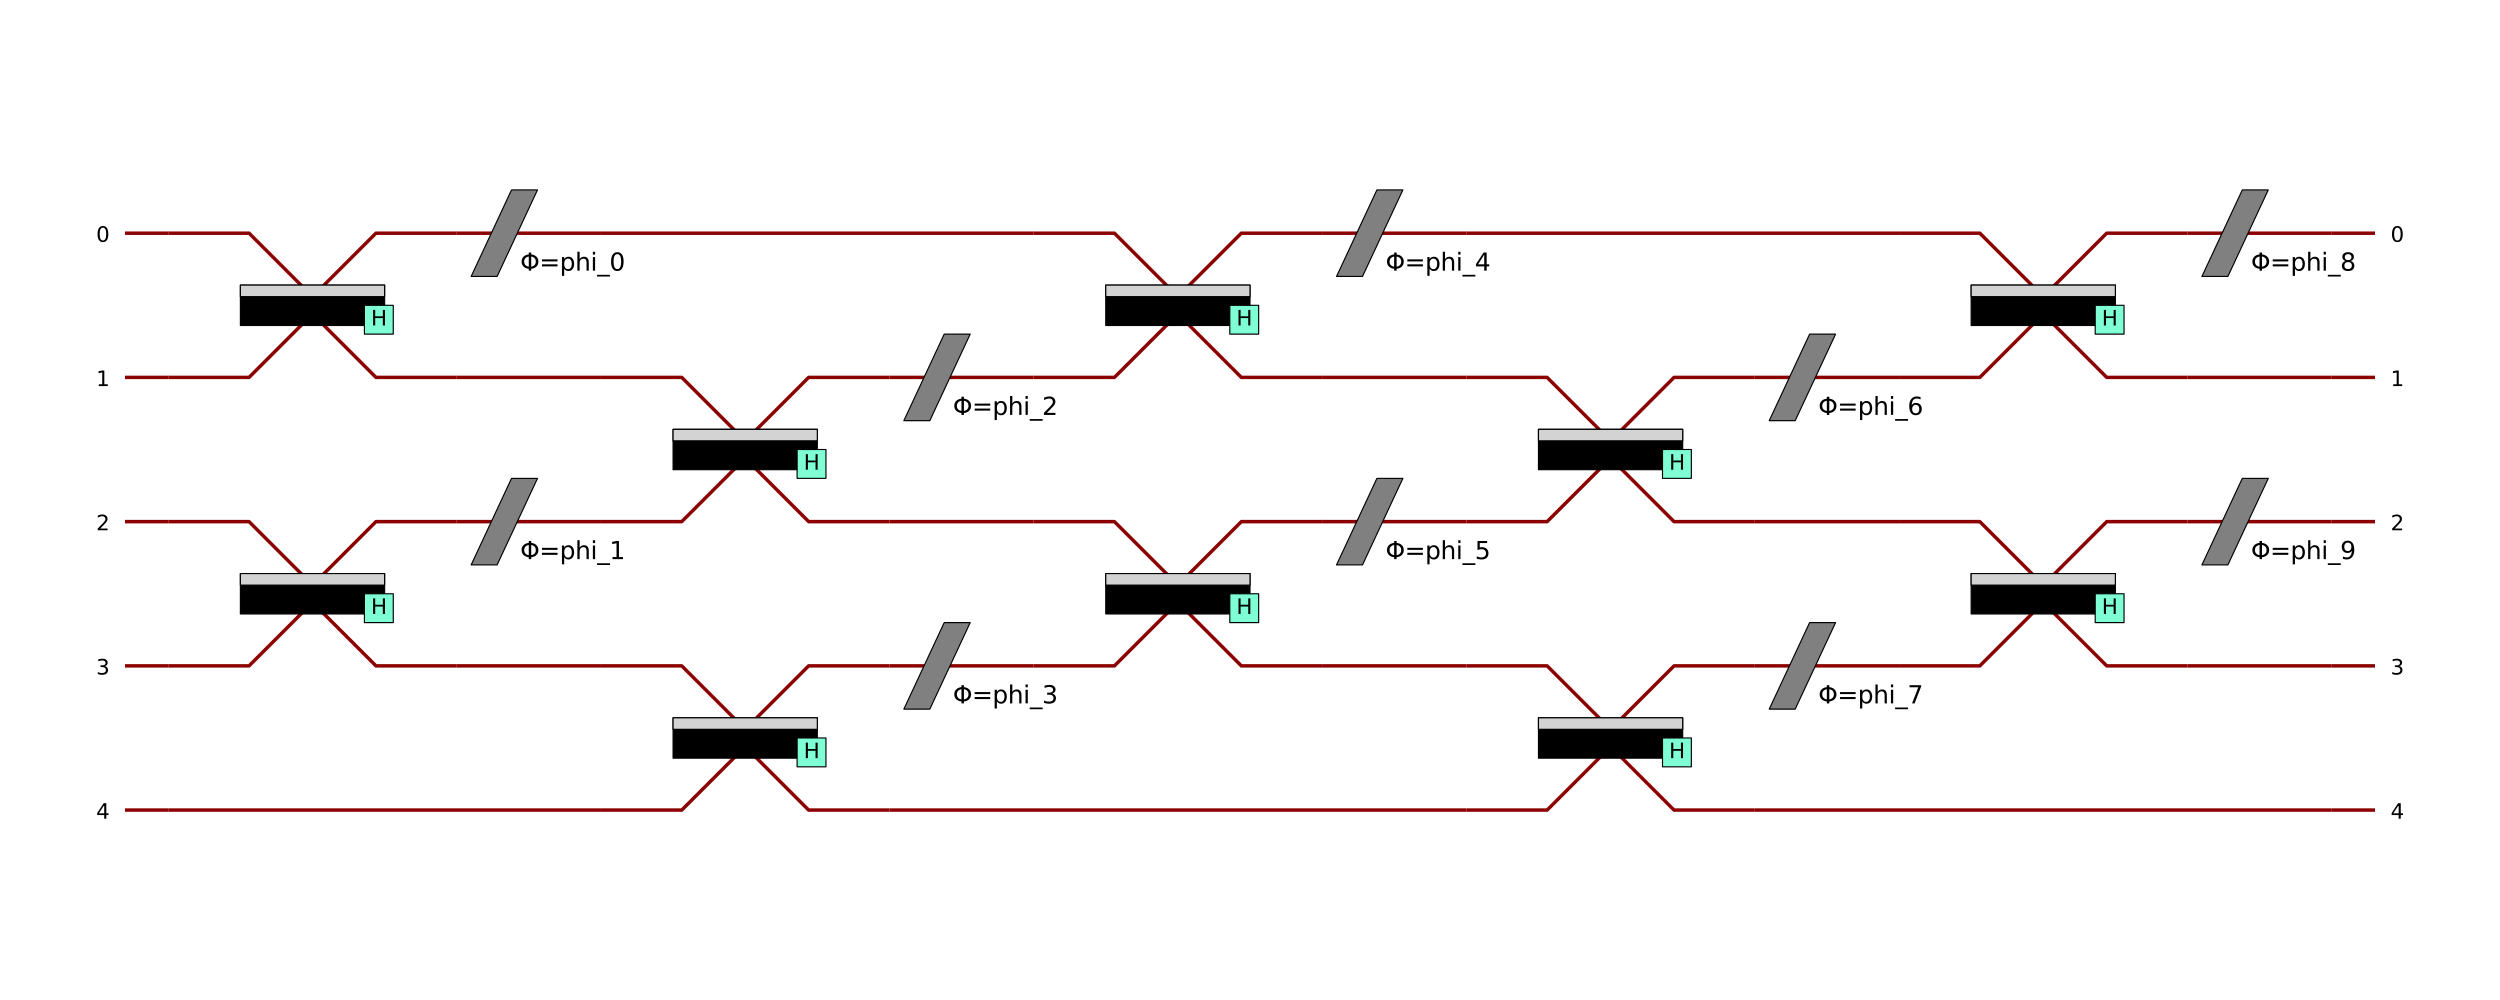 <?xml version="1.0" encoding="utf-8" standalone="no"?>
<!DOCTYPE svg PUBLIC "-//W3C//DTD SVG 1.1//EN"
  "http://www.w3.org/Graphics/SVG/1.1/DTD/svg11.dtd">
<svg xmlns:xlink="http://www.w3.org/1999/xlink" width="2160pt" height="864pt" viewBox="0 0 2160 864" xmlns="http://www.w3.org/2000/svg" version="1.1">
 <defs>
  <style type="text/css">*{stroke-linejoin: round; stroke-linecap: butt}</style>
 </defs>
 <g id="figure_1">
  <g id="patch_1">
   <path d="M 0 864
L 2160 864
L 2160 0
L 0 0
z
" style="fill: #ffffff"/>
  </g>
  <g id="axes_1">
   <g id="PatchCollection_1">
    <path d="M 108 201.462
L 145.385 201.462
" clip-path="url(#staticClipPath)" style="fill: none; stroke: #8b0000; stroke-width: 3"/>
    <path d="M 108 326.077
L 145.385 326.077
" clip-path="url(#staticClipPath)" style="fill: none; stroke: #8b0000; stroke-width: 3"/>
    <path d="M 108 450.692
L 145.385 450.692
" clip-path="url(#staticClipPath)" style="fill: none; stroke: #8b0000; stroke-width: 3"/>
    <path d="M 108 575.308
L 145.385 575.308
" clip-path="url(#staticClipPath)" style="fill: none; stroke: #8b0000; stroke-width: 3"/>
    <path d="M 108 699.923
L 145.385 699.923
" clip-path="url(#staticClipPath)" style="fill: none; stroke: #8b0000; stroke-width: 3"/>
    <path d="M 145.385 201.462
L 215.169 201.462
L 262.523 248.815
" clip-path="url(#staticClipPath)" style="fill: none; stroke: #8b0000; stroke-width: 3"/>
    <path d="M 277.477 248.815
L 324.831 201.462
L 394.615 201.462
" clip-path="url(#staticClipPath)" style="fill: none; stroke: #8b0000; stroke-width: 3"/>
    <path d="M 145.385 326.077
L 215.169 326.077
L 262.523 278.723
" clip-path="url(#staticClipPath)" style="fill: none; stroke: #8b0000; stroke-width: 3"/>
    <path d="M 277.477 278.723
L 324.831 326.077
L 394.615 326.077
" clip-path="url(#staticClipPath)" style="fill: none; stroke: #8b0000; stroke-width: 3"/>
    <path d="M 207.692 246.323
L 332.308 246.323
L 332.308 281.215
L 207.692 281.215
z
" clip-path="url(#staticClipPath)" style="stroke: #000000"/>
    <path d="M 207.692 246.323
L 332.308 246.323
L 332.308 256.292
L 207.692 256.292
z
" clip-path="url(#staticClipPath)" style="fill: #d3d3d3; stroke: #000000"/>
    <path d="M 314.862 263.769
L 339.785 263.769
L 339.785 288.692
L 314.862 288.692
z
" clip-path="url(#staticClipPath)" style="fill: #7fffd4; stroke: #000000"/>
    <path d="M 145.385 450.692
L 215.169 450.692
L 262.523 498.046
" clip-path="url(#staticClipPath)" style="fill: none; stroke: #8b0000; stroke-width: 3"/>
    <path d="M 277.477 498.046
L 324.831 450.692
L 394.615 450.692
" clip-path="url(#staticClipPath)" style="fill: none; stroke: #8b0000; stroke-width: 3"/>
    <path d="M 145.385 575.308
L 215.169 575.308
L 262.523 527.954
" clip-path="url(#staticClipPath)" style="fill: none; stroke: #8b0000; stroke-width: 3"/>
    <path d="M 277.477 527.954
L 324.831 575.308
L 394.615 575.308
" clip-path="url(#staticClipPath)" style="fill: none; stroke: #8b0000; stroke-width: 3"/>
    <path d="M 207.692 495.554
L 332.308 495.554
L 332.308 530.446
L 207.692 530.446
z
" clip-path="url(#staticClipPath)" style="stroke: #000000"/>
    <path d="M 207.692 495.554
L 332.308 495.554
L 332.308 505.523
L 207.692 505.523
z
" clip-path="url(#staticClipPath)" style="fill: #d3d3d3; stroke: #000000"/>
    <path d="M 314.862 513
L 339.785 513
L 339.785 537.923
L 314.862 537.923
z
" clip-path="url(#staticClipPath)" style="fill: #7fffd4; stroke: #000000"/>
    <path d="M 394.615 201.462
L 519.231 201.462
" clip-path="url(#staticClipPath)" style="fill: none; stroke: #8b0000; stroke-width: 3"/>
    <path d="M 407.077 238.846
L 429.508 238.846
L 464.4 164.077
L 441.969 164.077
L 407.077 238.846
L 429.508 238.846
z
" clip-path="url(#staticClipPath)" style="fill: #808080; stroke: #000000"/>
    <path d="M 394.615 450.692
L 519.231 450.692
" clip-path="url(#staticClipPath)" style="fill: none; stroke: #8b0000; stroke-width: 3"/>
    <path d="M 407.077 488.077
L 429.508 488.077
L 464.4 413.308
L 441.969 413.308
L 407.077 488.077
L 429.508 488.077
z
" clip-path="url(#staticClipPath)" style="fill: #808080; stroke: #000000"/>
    <path d="M 394.615 326.077
L 519.231 326.077
" clip-path="url(#staticClipPath)" style="fill: none; stroke: #8b0000; stroke-width: 3"/>
    <path d="M 519.231 326.077
L 589.015 326.077
L 636.369 373.431
" clip-path="url(#staticClipPath)" style="fill: none; stroke: #8b0000; stroke-width: 3"/>
    <path d="M 651.323 373.431
L 698.677 326.077
L 768.462 326.077
" clip-path="url(#staticClipPath)" style="fill: none; stroke: #8b0000; stroke-width: 3"/>
    <path d="M 519.231 450.692
L 589.015 450.692
L 636.369 403.338
" clip-path="url(#staticClipPath)" style="fill: none; stroke: #8b0000; stroke-width: 3"/>
    <path d="M 651.323 403.338
L 698.677 450.692
L 768.462 450.692
" clip-path="url(#staticClipPath)" style="fill: none; stroke: #8b0000; stroke-width: 3"/>
    <path d="M 581.538 370.938
L 706.154 370.938
L 706.154 405.831
L 581.538 405.831
z
" clip-path="url(#staticClipPath)" style="stroke: #000000"/>
    <path d="M 581.538 370.938
L 706.154 370.938
L 706.154 380.908
L 581.538 380.908
z
" clip-path="url(#staticClipPath)" style="fill: #d3d3d3; stroke: #000000"/>
    <path d="M 688.708 388.385
L 713.631 388.385
L 713.631 413.308
L 688.708 413.308
z
" clip-path="url(#staticClipPath)" style="fill: #7fffd4; stroke: #000000"/>
    <path d="M 394.615 575.308
L 519.231 575.308
" clip-path="url(#staticClipPath)" style="fill: none; stroke: #8b0000; stroke-width: 3"/>
    <path d="M 145.385 699.923
L 519.231 699.923
" clip-path="url(#staticClipPath)" style="fill: none; stroke: #8b0000; stroke-width: 3"/>
    <path d="M 519.231 575.308
L 589.015 575.308
L 636.369 622.662
" clip-path="url(#staticClipPath)" style="fill: none; stroke: #8b0000; stroke-width: 3"/>
    <path d="M 651.323 622.662
L 698.677 575.308
L 768.462 575.308
" clip-path="url(#staticClipPath)" style="fill: none; stroke: #8b0000; stroke-width: 3"/>
    <path d="M 519.231 699.923
L 589.015 699.923
L 636.369 652.569
" clip-path="url(#staticClipPath)" style="fill: none; stroke: #8b0000; stroke-width: 3"/>
    <path d="M 651.323 652.569
L 698.677 699.923
L 768.462 699.923
" clip-path="url(#staticClipPath)" style="fill: none; stroke: #8b0000; stroke-width: 3"/>
    <path d="M 581.538 620.169
L 706.154 620.169
L 706.154 655.062
L 581.538 655.062
z
" clip-path="url(#staticClipPath)" style="stroke: #000000"/>
    <path d="M 581.538 620.169
L 706.154 620.169
L 706.154 630.138
L 581.538 630.138
z
" clip-path="url(#staticClipPath)" style="fill: #d3d3d3; stroke: #000000"/>
    <path d="M 688.708 637.615
L 713.631 637.615
L 713.631 662.538
L 688.708 662.538
z
" clip-path="url(#staticClipPath)" style="fill: #7fffd4; stroke: #000000"/>
    <path d="M 768.462 326.077
L 893.077 326.077
" clip-path="url(#staticClipPath)" style="fill: none; stroke: #8b0000; stroke-width: 3"/>
    <path d="M 780.923 363.462
L 803.354 363.462
L 838.246 288.692
L 815.815 288.692
L 780.923 363.462
L 803.354 363.462
z
" clip-path="url(#staticClipPath)" style="fill: #808080; stroke: #000000"/>
    <path d="M 768.462 575.308
L 893.077 575.308
" clip-path="url(#staticClipPath)" style="fill: none; stroke: #8b0000; stroke-width: 3"/>
    <path d="M 780.923 612.692
L 803.354 612.692
L 838.246 537.923
L 815.815 537.923
L 780.923 612.692
L 803.354 612.692
z
" clip-path="url(#staticClipPath)" style="fill: #808080; stroke: #000000"/>
    <path d="M 519.231 201.462
L 893.077 201.462
" clip-path="url(#staticClipPath)" style="fill: none; stroke: #8b0000; stroke-width: 3"/>
    <path d="M 893.077 201.462
L 962.862 201.462
L 1010.215 248.815
" clip-path="url(#staticClipPath)" style="fill: none; stroke: #8b0000; stroke-width: 3"/>
    <path d="M 1025.169 248.815
L 1072.523 201.462
L 1142.308 201.462
" clip-path="url(#staticClipPath)" style="fill: none; stroke: #8b0000; stroke-width: 3"/>
    <path d="M 893.077 326.077
L 962.862 326.077
L 1010.215 278.723
" clip-path="url(#staticClipPath)" style="fill: none; stroke: #8b0000; stroke-width: 3"/>
    <path d="M 1025.169 278.723
L 1072.523 326.077
L 1142.308 326.077
" clip-path="url(#staticClipPath)" style="fill: none; stroke: #8b0000; stroke-width: 3"/>
    <path d="M 955.385 246.323
L 1080 246.323
L 1080 281.215
L 955.385 281.215
z
" clip-path="url(#staticClipPath)" style="stroke: #000000"/>
    <path d="M 955.385 246.323
L 1080 246.323
L 1080 256.292
L 955.385 256.292
z
" clip-path="url(#staticClipPath)" style="fill: #d3d3d3; stroke: #000000"/>
    <path d="M 1062.554 263.769
L 1087.477 263.769
L 1087.477 288.692
L 1062.554 288.692
z
" clip-path="url(#staticClipPath)" style="fill: #7fffd4; stroke: #000000"/>
    <path d="M 768.462 450.692
L 893.077 450.692
" clip-path="url(#staticClipPath)" style="fill: none; stroke: #8b0000; stroke-width: 3"/>
    <path d="M 893.077 450.692
L 962.862 450.692
L 1010.215 498.046
" clip-path="url(#staticClipPath)" style="fill: none; stroke: #8b0000; stroke-width: 3"/>
    <path d="M 1025.169 498.046
L 1072.523 450.692
L 1142.308 450.692
" clip-path="url(#staticClipPath)" style="fill: none; stroke: #8b0000; stroke-width: 3"/>
    <path d="M 893.077 575.308
L 962.862 575.308
L 1010.215 527.954
" clip-path="url(#staticClipPath)" style="fill: none; stroke: #8b0000; stroke-width: 3"/>
    <path d="M 1025.169 527.954
L 1072.523 575.308
L 1142.308 575.308
" clip-path="url(#staticClipPath)" style="fill: none; stroke: #8b0000; stroke-width: 3"/>
    <path d="M 955.385 495.554
L 1080 495.554
L 1080 530.446
L 955.385 530.446
z
" clip-path="url(#staticClipPath)" style="stroke: #000000"/>
    <path d="M 955.385 495.554
L 1080 495.554
L 1080 505.523
L 955.385 505.523
z
" clip-path="url(#staticClipPath)" style="fill: #d3d3d3; stroke: #000000"/>
    <path d="M 1062.554 513
L 1087.477 513
L 1087.477 537.923
L 1062.554 537.923
z
" clip-path="url(#staticClipPath)" style="fill: #7fffd4; stroke: #000000"/>
    <path d="M 1142.308 201.462
L 1266.923 201.462
" clip-path="url(#staticClipPath)" style="fill: none; stroke: #8b0000; stroke-width: 3"/>
    <path d="M 1154.769 238.846
L 1177.2 238.846
L 1212.092 164.077
L 1189.662 164.077
L 1154.769 238.846
L 1177.2 238.846
z
" clip-path="url(#staticClipPath)" style="fill: #808080; stroke: #000000"/>
    <path d="M 1142.308 450.692
L 1266.923 450.692
" clip-path="url(#staticClipPath)" style="fill: none; stroke: #8b0000; stroke-width: 3"/>
    <path d="M 1154.769 488.077
L 1177.2 488.077
L 1212.092 413.308
L 1189.662 413.308
L 1154.769 488.077
L 1177.2 488.077
z
" clip-path="url(#staticClipPath)" style="fill: #808080; stroke: #000000"/>
    <path d="M 1142.308 326.077
L 1266.923 326.077
" clip-path="url(#staticClipPath)" style="fill: none; stroke: #8b0000; stroke-width: 3"/>
    <path d="M 1266.923 326.077
L 1336.708 326.077
L 1384.062 373.431
" clip-path="url(#staticClipPath)" style="fill: none; stroke: #8b0000; stroke-width: 3"/>
    <path d="M 1399.015 373.431
L 1446.369 326.077
L 1516.154 326.077
" clip-path="url(#staticClipPath)" style="fill: none; stroke: #8b0000; stroke-width: 3"/>
    <path d="M 1266.923 450.692
L 1336.708 450.692
L 1384.062 403.338
" clip-path="url(#staticClipPath)" style="fill: none; stroke: #8b0000; stroke-width: 3"/>
    <path d="M 1399.015 403.338
L 1446.369 450.692
L 1516.154 450.692
" clip-path="url(#staticClipPath)" style="fill: none; stroke: #8b0000; stroke-width: 3"/>
    <path d="M 1329.231 370.938
L 1453.846 370.938
L 1453.846 405.831
L 1329.231 405.831
z
" clip-path="url(#staticClipPath)" style="stroke: #000000"/>
    <path d="M 1329.231 370.938
L 1453.846 370.938
L 1453.846 380.908
L 1329.231 380.908
z
" clip-path="url(#staticClipPath)" style="fill: #d3d3d3; stroke: #000000"/>
    <path d="M 1436.4 388.385
L 1461.323 388.385
L 1461.323 413.308
L 1436.4 413.308
z
" clip-path="url(#staticClipPath)" style="fill: #7fffd4; stroke: #000000"/>
    <path d="M 1142.308 575.308
L 1266.923 575.308
" clip-path="url(#staticClipPath)" style="fill: none; stroke: #8b0000; stroke-width: 3"/>
    <path d="M 768.462 699.923
L 1266.923 699.923
" clip-path="url(#staticClipPath)" style="fill: none; stroke: #8b0000; stroke-width: 3"/>
    <path d="M 1266.923 575.308
L 1336.708 575.308
L 1384.062 622.662
" clip-path="url(#staticClipPath)" style="fill: none; stroke: #8b0000; stroke-width: 3"/>
    <path d="M 1399.015 622.662
L 1446.369 575.308
L 1516.154 575.308
" clip-path="url(#staticClipPath)" style="fill: none; stroke: #8b0000; stroke-width: 3"/>
    <path d="M 1266.923 699.923
L 1336.708 699.923
L 1384.062 652.569
" clip-path="url(#staticClipPath)" style="fill: none; stroke: #8b0000; stroke-width: 3"/>
    <path d="M 1399.015 652.569
L 1446.369 699.923
L 1516.154 699.923
" clip-path="url(#staticClipPath)" style="fill: none; stroke: #8b0000; stroke-width: 3"/>
    <path d="M 1329.231 620.169
L 1453.846 620.169
L 1453.846 655.062
L 1329.231 655.062
z
" clip-path="url(#staticClipPath)" style="stroke: #000000"/>
    <path d="M 1329.231 620.169
L 1453.846 620.169
L 1453.846 630.138
L 1329.231 630.138
z
" clip-path="url(#staticClipPath)" style="fill: #d3d3d3; stroke: #000000"/>
    <path d="M 1436.4 637.615
L 1461.323 637.615
L 1461.323 662.538
L 1436.4 662.538
z
" clip-path="url(#staticClipPath)" style="fill: #7fffd4; stroke: #000000"/>
    <path d="M 1516.154 326.077
L 1640.769 326.077
" clip-path="url(#staticClipPath)" style="fill: none; stroke: #8b0000; stroke-width: 3"/>
    <path d="M 1528.615 363.462
L 1551.046 363.462
L 1585.938 288.692
L 1563.508 288.692
L 1528.615 363.462
L 1551.046 363.462
z
" clip-path="url(#staticClipPath)" style="fill: #808080; stroke: #000000"/>
    <path d="M 1516.154 575.308
L 1640.769 575.308
" clip-path="url(#staticClipPath)" style="fill: none; stroke: #8b0000; stroke-width: 3"/>
    <path d="M 1528.615 612.692
L 1551.046 612.692
L 1585.938 537.923
L 1563.508 537.923
L 1528.615 612.692
L 1551.046 612.692
z
" clip-path="url(#staticClipPath)" style="fill: #808080; stroke: #000000"/>
    <path d="M 1266.923 201.462
L 1640.769 201.462
" clip-path="url(#staticClipPath)" style="fill: none; stroke: #8b0000; stroke-width: 3"/>
    <path d="M 1640.769 201.462
L 1710.554 201.462
L 1757.908 248.815
" clip-path="url(#staticClipPath)" style="fill: none; stroke: #8b0000; stroke-width: 3"/>
    <path d="M 1772.862 248.815
L 1820.215 201.462
L 1890 201.462
" clip-path="url(#staticClipPath)" style="fill: none; stroke: #8b0000; stroke-width: 3"/>
    <path d="M 1640.769 326.077
L 1710.554 326.077
L 1757.908 278.723
" clip-path="url(#staticClipPath)" style="fill: none; stroke: #8b0000; stroke-width: 3"/>
    <path d="M 1772.862 278.723
L 1820.215 326.077
L 1890 326.077
" clip-path="url(#staticClipPath)" style="fill: none; stroke: #8b0000; stroke-width: 3"/>
    <path d="M 1703.077 246.323
L 1827.692 246.323
L 1827.692 281.215
L 1703.077 281.215
z
" clip-path="url(#staticClipPath)" style="stroke: #000000"/>
    <path d="M 1703.077 246.323
L 1827.692 246.323
L 1827.692 256.292
L 1703.077 256.292
z
" clip-path="url(#staticClipPath)" style="fill: #d3d3d3; stroke: #000000"/>
    <path d="M 1810.246 263.769
L 1835.169 263.769
L 1835.169 288.692
L 1810.246 288.692
z
" clip-path="url(#staticClipPath)" style="fill: #7fffd4; stroke: #000000"/>
    <path d="M 1516.154 450.692
L 1640.769 450.692
" clip-path="url(#staticClipPath)" style="fill: none; stroke: #8b0000; stroke-width: 3"/>
    <path d="M 1640.769 450.692
L 1710.554 450.692
L 1757.908 498.046
" clip-path="url(#staticClipPath)" style="fill: none; stroke: #8b0000; stroke-width: 3"/>
    <path d="M 1772.862 498.046
L 1820.215 450.692
L 1890 450.692
" clip-path="url(#staticClipPath)" style="fill: none; stroke: #8b0000; stroke-width: 3"/>
    <path d="M 1640.769 575.308
L 1710.554 575.308
L 1757.908 527.954
" clip-path="url(#staticClipPath)" style="fill: none; stroke: #8b0000; stroke-width: 3"/>
    <path d="M 1772.862 527.954
L 1820.215 575.308
L 1890 575.308
" clip-path="url(#staticClipPath)" style="fill: none; stroke: #8b0000; stroke-width: 3"/>
    <path d="M 1703.077 495.554
L 1827.692 495.554
L 1827.692 530.446
L 1703.077 530.446
z
" clip-path="url(#staticClipPath)" style="stroke: #000000"/>
    <path d="M 1703.077 495.554
L 1827.692 495.554
L 1827.692 505.523
L 1703.077 505.523
z
" clip-path="url(#staticClipPath)" style="fill: #d3d3d3; stroke: #000000"/>
    <path d="M 1810.246 513
L 1835.169 513
L 1835.169 537.923
L 1810.246 537.923
z
" clip-path="url(#staticClipPath)" style="fill: #7fffd4; stroke: #000000"/>
    <path d="M 1890 201.462
L 2014.615 201.462
" clip-path="url(#staticClipPath)" style="fill: none; stroke: #8b0000; stroke-width: 3"/>
    <path d="M 1902.462 238.846
L 1924.892 238.846
L 1959.785 164.077
L 1937.354 164.077
L 1902.462 238.846
L 1924.892 238.846
z
" clip-path="url(#staticClipPath)" style="fill: #808080; stroke: #000000"/>
    <path d="M 1890 450.692
L 2014.615 450.692
" clip-path="url(#staticClipPath)" style="fill: none; stroke: #8b0000; stroke-width: 3"/>
    <path d="M 1902.462 488.077
L 1924.892 488.077
L 1959.785 413.308
L 1937.354 413.308
L 1902.462 488.077
L 1924.892 488.077
z
" clip-path="url(#staticClipPath)" style="fill: #808080; stroke: #000000"/>
    <path d="M 1890 326.077
L 2014.615 326.077
" clip-path="url(#staticClipPath)" style="fill: none; stroke: #8b0000; stroke-width: 3"/>
    <path d="M 1890 575.308
L 2014.615 575.308
" clip-path="url(#staticClipPath)" style="fill: none; stroke: #8b0000; stroke-width: 3"/>
    <path d="M 1516.154 699.923
L 2014.615 699.923
" clip-path="url(#staticClipPath)" style="fill: none; stroke: #8b0000; stroke-width: 3"/>
    <path d="M 2014.615 201.462
L 2052 201.462
" clip-path="url(#staticClipPath)" style="fill: none; stroke: #8b0000; stroke-width: 3"/>
    <path d="M 2014.615 326.077
L 2052 326.077
" clip-path="url(#staticClipPath)" style="fill: none; stroke: #8b0000; stroke-width: 3"/>
    <path d="M 2014.615 450.692
L 2052 450.692
" clip-path="url(#staticClipPath)" style="fill: none; stroke: #8b0000; stroke-width: 3"/>
    <path d="M 2014.615 575.308
L 2052 575.308
" clip-path="url(#staticClipPath)" style="fill: none; stroke: #8b0000; stroke-width: 3"/>
    <path d="M 2014.615 699.923
L 2052 699.923
" clip-path="url(#staticClipPath)" style="fill: none; stroke: #8b0000; stroke-width: 3"/>
   </g>
   <g id="text_1">
    <!-- H -->
    <g transform="translate(320.555 281.215) scale(0.18 -0.18)">
     <defs>
      <path id="DejaVuSans-48" d="M 628 4666
L 1259 4666
L 1259 2753
L 3553 2753
L 3553 4666
L 4184 4666
L 4184 0
L 3553 0
L 3553 2222
L 1259 2222
L 1259 0
L 628 0
L 628 4666
z
" transform="scale(0.016)"/>
     </defs>
     <use xlink:href="#DejaVuSans-48"/>
    </g>
   </g>
   <g id="text_2">
    <!-- H -->
    <g transform="translate(320.555 530.446) scale(0.18 -0.18)">
     <use xlink:href="#DejaVuSans-48"/>
    </g>
   </g>
   <g id="text_3">
    <!-- Φ=phi_0 -->
    <g transform="translate(449.446 233.862) scale(0.21 -0.21)">
     <defs>
      <path id="DejaVuSans-3a6" d="M 2206 3644
Q 1738 3578 1431 3306
Q 1025 2947 1025 2328
Q 1025 1713 1431 1353
Q 1738 1081 2206 1016
L 2206 3644
z
M 2838 1016
Q 3306 1081 3613 1353
Q 4013 1713 4013 2328
Q 4013 2947 3613 3306
Q 3306 3578 2838 3644
L 2838 1016
z
M 2206 494
Q 1444 563 950 981
Q 359 1481 359 2328
Q 359 3175 950 3678
Q 1441 4100 2206 4169
L 2206 4666
L 2838 4666
L 2838 4169
Q 3600 4097 4091 3678
Q 4678 3175 4678 2328
Q 4678 1484 4091 981
Q 3600 563 2838 491
L 2838 0
L 2206 0
L 2206 494
z
" transform="scale(0.016)"/>
      <path id="DejaVuSans-3d" d="M 678 2906
L 4684 2906
L 4684 2381
L 678 2381
L 678 2906
z
M 678 1631
L 4684 1631
L 4684 1100
L 678 1100
L 678 1631
z
" transform="scale(0.016)"/>
      <path id="DejaVuSans-70" d="M 1159 525
L 1159 -1331
L 581 -1331
L 581 3500
L 1159 3500
L 1159 2969
Q 1341 3281 1617 3432
Q 1894 3584 2278 3584
Q 2916 3584 3314 3078
Q 3713 2572 3713 1747
Q 3713 922 3314 415
Q 2916 -91 2278 -91
Q 1894 -91 1617 61
Q 1341 213 1159 525
z
M 3116 1747
Q 3116 2381 2855 2742
Q 2594 3103 2138 3103
Q 1681 3103 1420 2742
Q 1159 2381 1159 1747
Q 1159 1113 1420 752
Q 1681 391 2138 391
Q 2594 391 2855 752
Q 3116 1113 3116 1747
z
" transform="scale(0.016)"/>
      <path id="DejaVuSans-68" d="M 3513 2113
L 3513 0
L 2938 0
L 2938 2094
Q 2938 2591 2744 2837
Q 2550 3084 2163 3084
Q 1697 3084 1428 2787
Q 1159 2491 1159 1978
L 1159 0
L 581 0
L 581 4863
L 1159 4863
L 1159 2956
Q 1366 3272 1645 3428
Q 1925 3584 2291 3584
Q 2894 3584 3203 3211
Q 3513 2838 3513 2113
z
" transform="scale(0.016)"/>
      <path id="DejaVuSans-69" d="M 603 3500
L 1178 3500
L 1178 0
L 603 0
L 603 3500
z
M 603 4863
L 1178 4863
L 1178 4134
L 603 4134
L 603 4863
z
" transform="scale(0.016)"/>
      <path id="DejaVuSans-5f" d="M 3263 -1063
L 3263 -1509
L -63 -1509
L -63 -1063
L 3263 -1063
z
" transform="scale(0.016)"/>
      <path id="DejaVuSans-30" d="M 2034 4250
Q 1547 4250 1301 3770
Q 1056 3291 1056 2328
Q 1056 1369 1301 889
Q 1547 409 2034 409
Q 2525 409 2770 889
Q 3016 1369 3016 2328
Q 3016 3291 2770 3770
Q 2525 4250 2034 4250
z
M 2034 4750
Q 2819 4750 3233 4129
Q 3647 3509 3647 2328
Q 3647 1150 3233 529
Q 2819 -91 2034 -91
Q 1250 -91 836 529
Q 422 1150 422 2328
Q 422 3509 836 4129
Q 1250 4750 2034 4750
z
" transform="scale(0.016)"/>
     </defs>
     <use xlink:href="#DejaVuSans-3a6"/>
     <use xlink:href="#DejaVuSans-3d" x="78.711"/>
     <use xlink:href="#DejaVuSans-70" x="162.5"/>
     <use xlink:href="#DejaVuSans-68" x="225.977"/>
     <use xlink:href="#DejaVuSans-69" x="289.355"/>
     <use xlink:href="#DejaVuSans-5f" x="317.139"/>
     <use xlink:href="#DejaVuSans-30" x="367.139"/>
    </g>
   </g>
   <g id="text_4">
    <!-- Φ=phi_1 -->
    <g transform="translate(449.446 483.092) scale(0.21 -0.21)">
     <defs>
      <path id="DejaVuSans-31" d="M 794 531
L 1825 531
L 1825 4091
L 703 3866
L 703 4441
L 1819 4666
L 2450 4666
L 2450 531
L 3481 531
L 3481 0
L 794 0
L 794 531
z
" transform="scale(0.016)"/>
     </defs>
     <use xlink:href="#DejaVuSans-3a6"/>
     <use xlink:href="#DejaVuSans-3d" x="78.711"/>
     <use xlink:href="#DejaVuSans-70" x="162.5"/>
     <use xlink:href="#DejaVuSans-68" x="225.977"/>
     <use xlink:href="#DejaVuSans-69" x="289.355"/>
     <use xlink:href="#DejaVuSans-5f" x="317.139"/>
     <use xlink:href="#DejaVuSans-31" x="367.139"/>
    </g>
   </g>
   <g id="text_5">
    <!-- H -->
    <g transform="translate(694.401 405.831) scale(0.18 -0.18)">
     <use xlink:href="#DejaVuSans-48"/>
    </g>
   </g>
   <g id="text_6">
    <!-- H -->
    <g transform="translate(694.401 655.062) scale(0.18 -0.18)">
     <use xlink:href="#DejaVuSans-48"/>
    </g>
   </g>
   <g id="text_7">
    <!-- Φ=phi_2 -->
    <g transform="translate(823.292 358.477) scale(0.21 -0.21)">
     <defs>
      <path id="DejaVuSans-32" d="M 1228 531
L 3431 531
L 3431 0
L 469 0
L 469 531
Q 828 903 1448 1529
Q 2069 2156 2228 2338
Q 2531 2678 2651 2914
Q 2772 3150 2772 3378
Q 2772 3750 2511 3984
Q 2250 4219 1831 4219
Q 1534 4219 1204 4116
Q 875 4013 500 3803
L 500 4441
Q 881 4594 1212 4672
Q 1544 4750 1819 4750
Q 2544 4750 2975 4387
Q 3406 4025 3406 3419
Q 3406 3131 3298 2873
Q 3191 2616 2906 2266
Q 2828 2175 2409 1742
Q 1991 1309 1228 531
z
" transform="scale(0.016)"/>
     </defs>
     <use xlink:href="#DejaVuSans-3a6"/>
     <use xlink:href="#DejaVuSans-3d" x="78.711"/>
     <use xlink:href="#DejaVuSans-70" x="162.5"/>
     <use xlink:href="#DejaVuSans-68" x="225.977"/>
     <use xlink:href="#DejaVuSans-69" x="289.355"/>
     <use xlink:href="#DejaVuSans-5f" x="317.139"/>
     <use xlink:href="#DejaVuSans-32" x="367.139"/>
    </g>
   </g>
   <g id="text_8">
    <!-- Φ=phi_3 -->
    <g transform="translate(823.292 607.708) scale(0.21 -0.21)">
     <defs>
      <path id="DejaVuSans-33" d="M 2597 2516
Q 3050 2419 3304 2112
Q 3559 1806 3559 1356
Q 3559 666 3084 287
Q 2609 -91 1734 -91
Q 1441 -91 1130 -33
Q 819 25 488 141
L 488 750
Q 750 597 1062 519
Q 1375 441 1716 441
Q 2309 441 2620 675
Q 2931 909 2931 1356
Q 2931 1769 2642 2001
Q 2353 2234 1838 2234
L 1294 2234
L 1294 2753
L 1863 2753
Q 2328 2753 2575 2939
Q 2822 3125 2822 3475
Q 2822 3834 2567 4026
Q 2313 4219 1838 4219
Q 1578 4219 1281 4162
Q 984 4106 628 3988
L 628 4550
Q 988 4650 1302 4700
Q 1616 4750 1894 4750
Q 2613 4750 3031 4423
Q 3450 4097 3450 3541
Q 3450 3153 3228 2886
Q 3006 2619 2597 2516
z
" transform="scale(0.016)"/>
     </defs>
     <use xlink:href="#DejaVuSans-3a6"/>
     <use xlink:href="#DejaVuSans-3d" x="78.711"/>
     <use xlink:href="#DejaVuSans-70" x="162.5"/>
     <use xlink:href="#DejaVuSans-68" x="225.977"/>
     <use xlink:href="#DejaVuSans-69" x="289.355"/>
     <use xlink:href="#DejaVuSans-5f" x="317.139"/>
     <use xlink:href="#DejaVuSans-33" x="367.139"/>
    </g>
   </g>
   <g id="text_9">
    <!-- H -->
    <g transform="translate(1068.247 281.215) scale(0.18 -0.18)">
     <use xlink:href="#DejaVuSans-48"/>
    </g>
   </g>
   <g id="text_10">
    <!-- H -->
    <g transform="translate(1068.247 530.446) scale(0.18 -0.18)">
     <use xlink:href="#DejaVuSans-48"/>
    </g>
   </g>
   <g id="text_11">
    <!-- Φ=phi_4 -->
    <g transform="translate(1197.138 233.862) scale(0.21 -0.21)">
     <defs>
      <path id="DejaVuSans-34" d="M 2419 4116
L 825 1625
L 2419 1625
L 2419 4116
z
M 2253 4666
L 3047 4666
L 3047 1625
L 3713 1625
L 3713 1100
L 3047 1100
L 3047 0
L 2419 0
L 2419 1100
L 313 1100
L 313 1709
L 2253 4666
z
" transform="scale(0.016)"/>
     </defs>
     <use xlink:href="#DejaVuSans-3a6"/>
     <use xlink:href="#DejaVuSans-3d" x="78.711"/>
     <use xlink:href="#DejaVuSans-70" x="162.5"/>
     <use xlink:href="#DejaVuSans-68" x="225.977"/>
     <use xlink:href="#DejaVuSans-69" x="289.355"/>
     <use xlink:href="#DejaVuSans-5f" x="317.139"/>
     <use xlink:href="#DejaVuSans-34" x="367.139"/>
    </g>
   </g>
   <g id="text_12">
    <!-- Φ=phi_5 -->
    <g transform="translate(1197.138 483.092) scale(0.21 -0.21)">
     <defs>
      <path id="DejaVuSans-35" d="M 691 4666
L 3169 4666
L 3169 4134
L 1269 4134
L 1269 2991
Q 1406 3038 1543 3061
Q 1681 3084 1819 3084
Q 2600 3084 3056 2656
Q 3513 2228 3513 1497
Q 3513 744 3044 326
Q 2575 -91 1722 -91
Q 1428 -91 1123 -41
Q 819 9 494 109
L 494 744
Q 775 591 1075 516
Q 1375 441 1709 441
Q 2250 441 2565 725
Q 2881 1009 2881 1497
Q 2881 1984 2565 2268
Q 2250 2553 1709 2553
Q 1456 2553 1204 2497
Q 953 2441 691 2322
L 691 4666
z
" transform="scale(0.016)"/>
     </defs>
     <use xlink:href="#DejaVuSans-3a6"/>
     <use xlink:href="#DejaVuSans-3d" x="78.711"/>
     <use xlink:href="#DejaVuSans-70" x="162.5"/>
     <use xlink:href="#DejaVuSans-68" x="225.977"/>
     <use xlink:href="#DejaVuSans-69" x="289.355"/>
     <use xlink:href="#DejaVuSans-5f" x="317.139"/>
     <use xlink:href="#DejaVuSans-35" x="367.139"/>
    </g>
   </g>
   <g id="text_13">
    <!-- H -->
    <g transform="translate(1442.093 405.831) scale(0.18 -0.18)">
     <use xlink:href="#DejaVuSans-48"/>
    </g>
   </g>
   <g id="text_14">
    <!-- H -->
    <g transform="translate(1442.093 655.062) scale(0.18 -0.18)">
     <use xlink:href="#DejaVuSans-48"/>
    </g>
   </g>
   <g id="text_15">
    <!-- Φ=phi_6 -->
    <g transform="translate(1570.985 358.477) scale(0.21 -0.21)">
     <defs>
      <path id="DejaVuSans-36" d="M 2113 2584
Q 1688 2584 1439 2293
Q 1191 2003 1191 1497
Q 1191 994 1439 701
Q 1688 409 2113 409
Q 2538 409 2786 701
Q 3034 994 3034 1497
Q 3034 2003 2786 2293
Q 2538 2584 2113 2584
z
M 3366 4563
L 3366 3988
Q 3128 4100 2886 4159
Q 2644 4219 2406 4219
Q 1781 4219 1451 3797
Q 1122 3375 1075 2522
Q 1259 2794 1537 2939
Q 1816 3084 2150 3084
Q 2853 3084 3261 2657
Q 3669 2231 3669 1497
Q 3669 778 3244 343
Q 2819 -91 2113 -91
Q 1303 -91 875 529
Q 447 1150 447 2328
Q 447 3434 972 4092
Q 1497 4750 2381 4750
Q 2619 4750 2861 4703
Q 3103 4656 3366 4563
z
" transform="scale(0.016)"/>
     </defs>
     <use xlink:href="#DejaVuSans-3a6"/>
     <use xlink:href="#DejaVuSans-3d" x="78.711"/>
     <use xlink:href="#DejaVuSans-70" x="162.5"/>
     <use xlink:href="#DejaVuSans-68" x="225.977"/>
     <use xlink:href="#DejaVuSans-69" x="289.355"/>
     <use xlink:href="#DejaVuSans-5f" x="317.139"/>
     <use xlink:href="#DejaVuSans-36" x="367.139"/>
    </g>
   </g>
   <g id="text_16">
    <!-- Φ=phi_7 -->
    <g transform="translate(1570.985 607.708) scale(0.21 -0.21)">
     <defs>
      <path id="DejaVuSans-37" d="M 525 4666
L 3525 4666
L 3525 4397
L 1831 0
L 1172 0
L 2766 4134
L 525 4134
L 525 4666
z
" transform="scale(0.016)"/>
     </defs>
     <use xlink:href="#DejaVuSans-3a6"/>
     <use xlink:href="#DejaVuSans-3d" x="78.711"/>
     <use xlink:href="#DejaVuSans-70" x="162.5"/>
     <use xlink:href="#DejaVuSans-68" x="225.977"/>
     <use xlink:href="#DejaVuSans-69" x="289.355"/>
     <use xlink:href="#DejaVuSans-5f" x="317.139"/>
     <use xlink:href="#DejaVuSans-37" x="367.139"/>
    </g>
   </g>
   <g id="text_17">
    <!-- H -->
    <g transform="translate(1815.939 281.215) scale(0.18 -0.18)">
     <use xlink:href="#DejaVuSans-48"/>
    </g>
   </g>
   <g id="text_18">
    <!-- H -->
    <g transform="translate(1815.939 530.446) scale(0.18 -0.18)">
     <use xlink:href="#DejaVuSans-48"/>
    </g>
   </g>
   <g id="text_19">
    <!-- Φ=phi_8 -->
    <g transform="translate(1944.831 233.862) scale(0.21 -0.21)">
     <defs>
      <path id="DejaVuSans-38" d="M 2034 2216
Q 1584 2216 1326 1975
Q 1069 1734 1069 1313
Q 1069 891 1326 650
Q 1584 409 2034 409
Q 2484 409 2743 651
Q 3003 894 3003 1313
Q 3003 1734 2745 1975
Q 2488 2216 2034 2216
z
M 1403 2484
Q 997 2584 770 2862
Q 544 3141 544 3541
Q 544 4100 942 4425
Q 1341 4750 2034 4750
Q 2731 4750 3128 4425
Q 3525 4100 3525 3541
Q 3525 3141 3298 2862
Q 3072 2584 2669 2484
Q 3125 2378 3379 2068
Q 3634 1759 3634 1313
Q 3634 634 3220 271
Q 2806 -91 2034 -91
Q 1263 -91 848 271
Q 434 634 434 1313
Q 434 1759 690 2068
Q 947 2378 1403 2484
z
M 1172 3481
Q 1172 3119 1398 2916
Q 1625 2713 2034 2713
Q 2441 2713 2670 2916
Q 2900 3119 2900 3481
Q 2900 3844 2670 4047
Q 2441 4250 2034 4250
Q 1625 4250 1398 4047
Q 1172 3844 1172 3481
z
" transform="scale(0.016)"/>
     </defs>
     <use xlink:href="#DejaVuSans-3a6"/>
     <use xlink:href="#DejaVuSans-3d" x="78.711"/>
     <use xlink:href="#DejaVuSans-70" x="162.5"/>
     <use xlink:href="#DejaVuSans-68" x="225.977"/>
     <use xlink:href="#DejaVuSans-69" x="289.355"/>
     <use xlink:href="#DejaVuSans-5f" x="317.139"/>
     <use xlink:href="#DejaVuSans-38" x="367.139"/>
    </g>
   </g>
   <g id="text_20">
    <!-- Φ=phi_9 -->
    <g transform="translate(1944.831 483.092) scale(0.21 -0.21)">
     <defs>
      <path id="DejaVuSans-39" d="M 703 97
L 703 672
Q 941 559 1184 500
Q 1428 441 1663 441
Q 2288 441 2617 861
Q 2947 1281 2994 2138
Q 2813 1869 2534 1725
Q 2256 1581 1919 1581
Q 1219 1581 811 2004
Q 403 2428 403 3163
Q 403 3881 828 4315
Q 1253 4750 1959 4750
Q 2769 4750 3195 4129
Q 3622 3509 3622 2328
Q 3622 1225 3098 567
Q 2575 -91 1691 -91
Q 1453 -91 1209 -44
Q 966 3 703 97
z
M 1959 2075
Q 2384 2075 2632 2365
Q 2881 2656 2881 3163
Q 2881 3666 2632 3958
Q 2384 4250 1959 4250
Q 1534 4250 1286 3958
Q 1038 3666 1038 3163
Q 1038 2656 1286 2365
Q 1534 2075 1959 2075
z
" transform="scale(0.016)"/>
     </defs>
     <use xlink:href="#DejaVuSans-3a6"/>
     <use xlink:href="#DejaVuSans-3d" x="78.711"/>
     <use xlink:href="#DejaVuSans-70" x="162.5"/>
     <use xlink:href="#DejaVuSans-68" x="225.977"/>
     <use xlink:href="#DejaVuSans-69" x="289.355"/>
     <use xlink:href="#DejaVuSans-5f" x="317.139"/>
     <use xlink:href="#DejaVuSans-39" x="367.139"/>
    </g>
   </g>
   <g id="text_21">
    <!-- 0 -->
    <g transform="translate(2065.471 208.938) scale(0.18 -0.18)">
     <use xlink:href="#DejaVuSans-30"/>
    </g>
   </g>
   <g id="text_22">
    <!-- 1 -->
    <g transform="translate(2065.471 333.554) scale(0.18 -0.18)">
     <use xlink:href="#DejaVuSans-31"/>
    </g>
   </g>
   <g id="text_23">
    <!-- 2 -->
    <g transform="translate(2065.471 458.169) scale(0.18 -0.18)">
     <use xlink:href="#DejaVuSans-32"/>
    </g>
   </g>
   <g id="text_24">
    <!-- 3 -->
    <g transform="translate(2065.471 582.785) scale(0.18 -0.18)">
     <use xlink:href="#DejaVuSans-33"/>
    </g>
   </g>
   <g id="text_25">
    <!-- 4 -->
    <g transform="translate(2065.471 707.4) scale(0.18 -0.18)">
     <use xlink:href="#DejaVuSans-34"/>
    </g>
   </g>
   <g id="text_26">
    <!-- 0 -->
    <g transform="translate(83.077 208.938) scale(0.18 -0.18)">
     <use xlink:href="#DejaVuSans-30"/>
    </g>
   </g>
   <g id="text_27">
    <!-- 1 -->
    <g transform="translate(83.077 333.554) scale(0.18 -0.18)">
     <use xlink:href="#DejaVuSans-31"/>
    </g>
   </g>
   <g id="text_28">
    <!-- 2 -->
    <g transform="translate(83.077 458.169) scale(0.18 -0.18)">
     <use xlink:href="#DejaVuSans-32"/>
    </g>
   </g>
   <g id="text_29">
    <!-- 3 -->
    <g transform="translate(83.077 582.785) scale(0.18 -0.18)">
     <use xlink:href="#DejaVuSans-33"/>
    </g>
   </g>
   <g id="text_30">
    <!-- 4 -->
    <g transform="translate(83.077 707.4) scale(0.18 -0.18)">
     <use xlink:href="#DejaVuSans-34"/>
    </g>
   </g>
  </g>
 </g>
 <defs>
  <clipPath id="staticClipPath">
   <rect x="10.8" y="10.8" width="2138.4" height="842.4"/>
  </clipPath>
 </defs>
</svg>
